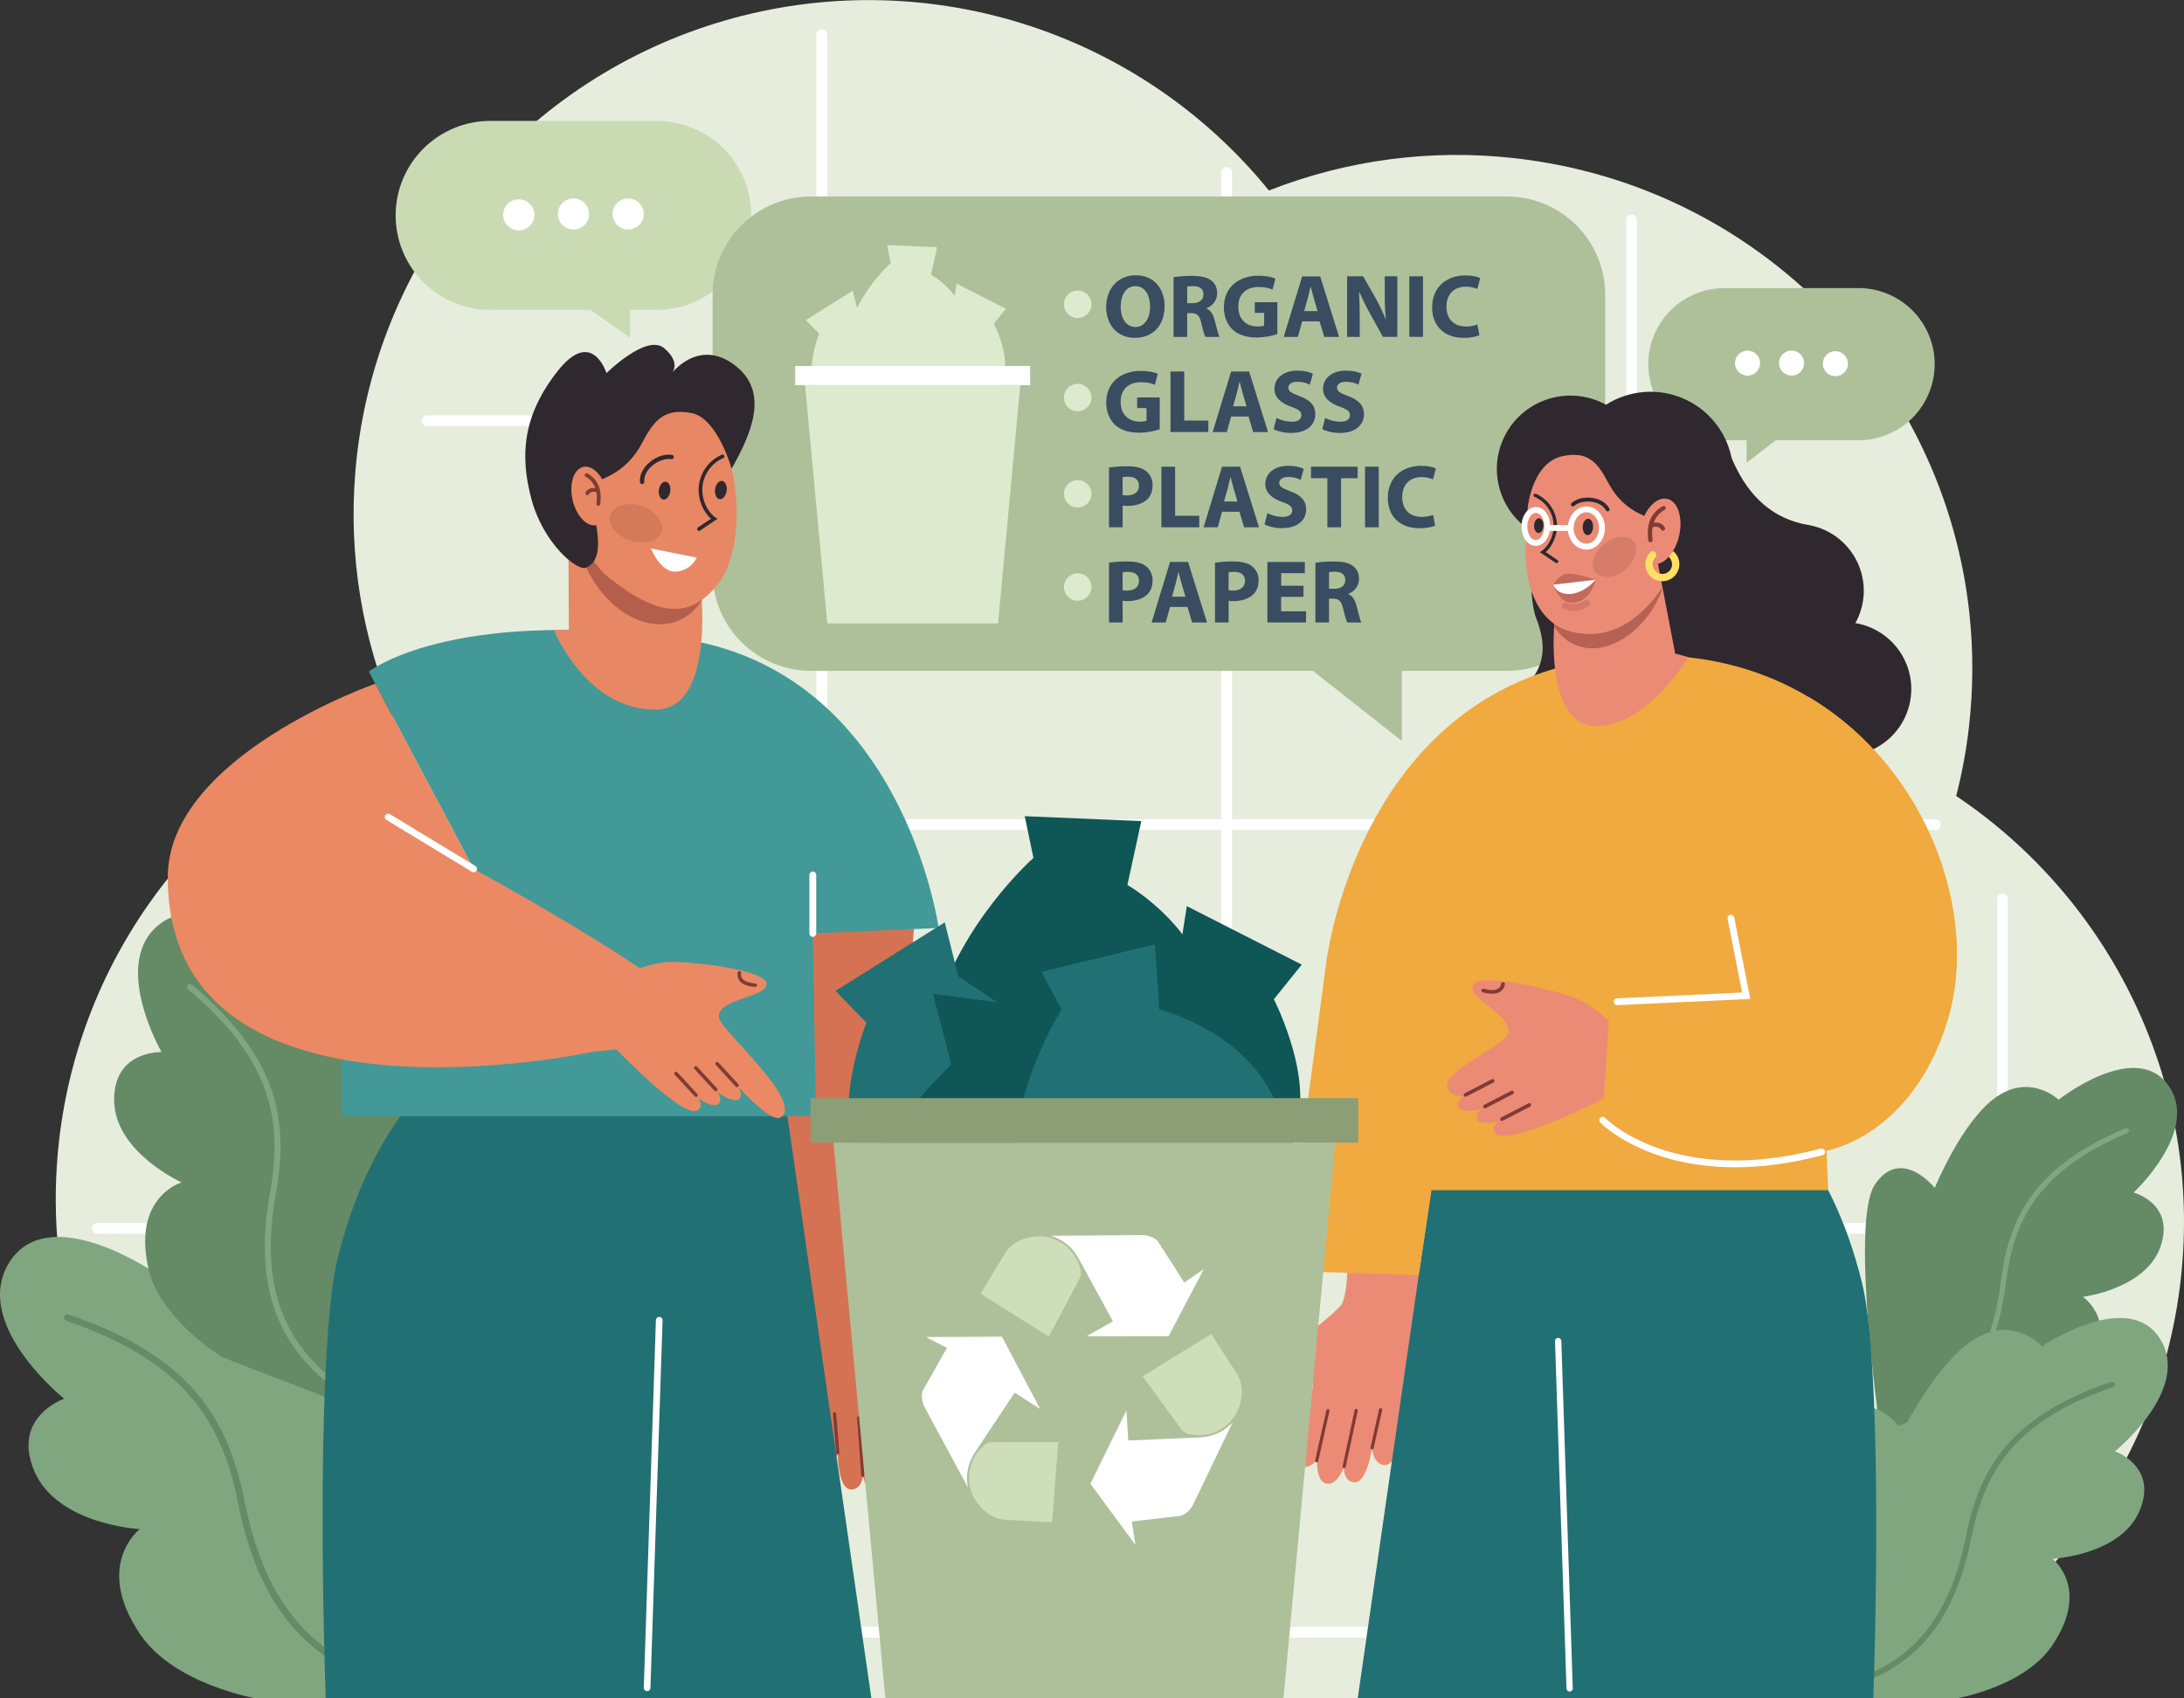 <svg width="90" height="70" viewBox="0 0 90 70" fill="none" xmlns="http://www.w3.org/2000/svg">
<rect x="0" y="0" width="90" height="70" fill="#333333" stroke="none"/>
<g id="&#208;&#145;&#208;&#181;&#208;&#183; &#208;&#189;&#208;&#176;&#208;&#183;&#208;&#178;&#208;&#176;&#208;&#189;&#208;&#184;&#209;&#143; 1" clip-path="url(#clip0_390_619)">
<path id="Vector" d="M89.865 52.746C88.961 60.733 83.714 67.177 76.738 70.002H18.637C8.321 67.582 1.218 57.798 2.432 47.032C2.852 43.287 4.267 39.722 6.532 36.706C8.797 33.69 11.829 31.332 15.314 29.877C15.632 29.742 15.955 29.616 16.283 29.498C14.925 26.346 14.361 22.91 14.64 19.491C14.657 19.261 14.681 19.032 14.706 18.802C15.175 14.655 16.861 10.739 19.555 7.545C22.248 4.352 25.828 2.023 29.845 0.853C33.861 -0.317 38.134 -0.277 42.128 0.968C46.121 2.213 49.657 4.608 52.29 7.851C55.51 6.586 58.993 6.129 62.431 6.522C72.517 7.656 80.15 15.662 81.162 25.334C81.322 26.86 81.315 28.4 81.142 29.926C81.033 30.897 80.856 31.86 80.612 32.807C86.969 37.069 90.781 44.631 89.865 52.746Z" fill="#E6EDDD"/>
<path id="Vector_2" d="M85.367 50.408H82.743V37.045C82.743 36.988 82.721 36.933 82.681 36.892C82.641 36.85 82.587 36.827 82.529 36.825C82.5 36.824 82.47 36.829 82.443 36.84C82.415 36.85 82.39 36.866 82.369 36.887C82.348 36.907 82.331 36.932 82.319 36.959C82.308 36.986 82.302 37.015 82.302 37.045V50.408H67.457V34.206H79.744C79.797 34.207 79.85 34.189 79.892 34.156C79.934 34.123 79.963 34.076 79.974 34.023C79.979 33.992 79.978 33.959 79.969 33.928C79.961 33.897 79.946 33.868 79.925 33.844C79.904 33.819 79.879 33.799 79.849 33.786C79.82 33.772 79.788 33.765 79.756 33.765H67.457V17.562H77.346C77.399 17.564 77.452 17.546 77.494 17.513C77.536 17.48 77.566 17.432 77.577 17.38C77.582 17.348 77.58 17.316 77.572 17.285C77.564 17.254 77.548 17.225 77.528 17.201C77.507 17.176 77.481 17.156 77.452 17.143C77.423 17.129 77.391 17.122 77.359 17.122H67.457V9.074C67.457 9.016 67.434 8.96 67.393 8.919C67.353 8.878 67.297 8.854 67.239 8.853C67.21 8.853 67.181 8.858 67.154 8.869C67.127 8.88 67.102 8.896 67.081 8.917C67.06 8.937 67.044 8.962 67.033 8.989C67.021 9.016 67.016 9.044 67.016 9.074V17.12H50.771V7.1C50.771 7.072 50.765 7.044 50.754 7.018C50.744 6.992 50.728 6.968 50.708 6.948C50.688 6.929 50.664 6.913 50.638 6.902C50.612 6.891 50.584 6.886 50.556 6.886H50.55C50.521 6.886 50.493 6.891 50.466 6.902C50.439 6.913 50.414 6.93 50.394 6.95C50.373 6.97 50.357 6.995 50.346 7.021C50.334 7.048 50.329 7.077 50.329 7.106C50.329 7.897 50.329 17.12 50.329 17.12H34.084V1.424C34.084 1.388 34.075 1.351 34.057 1.319C34.038 1.284 34.01 1.255 33.976 1.235C33.942 1.215 33.903 1.204 33.863 1.204C33.809 1.204 33.757 1.224 33.717 1.259C33.676 1.295 33.651 1.345 33.644 1.398C33.642 1.407 33.642 1.416 33.642 1.424V17.12L17.594 17.117C17.537 17.117 17.482 17.139 17.441 17.179C17.4 17.219 17.377 17.274 17.376 17.331V17.337C17.375 17.366 17.381 17.396 17.392 17.424C17.403 17.451 17.419 17.476 17.44 17.497C17.461 17.518 17.485 17.535 17.513 17.547C17.54 17.558 17.57 17.564 17.599 17.564C19.264 17.561 33.641 17.561 33.641 17.561V33.763H10.648C10.614 33.763 10.58 33.772 10.549 33.787C10.519 33.803 10.492 33.825 10.472 33.852C10.451 33.88 10.438 33.912 10.432 33.946C10.427 33.98 10.429 34.014 10.439 34.047V34.051C10.453 34.096 10.481 34.134 10.519 34.162C10.556 34.189 10.602 34.204 10.648 34.204H33.642V50.406H17.397V36.762C17.397 36.721 17.386 36.68 17.364 36.645C17.342 36.611 17.311 36.583 17.273 36.565C17.236 36.547 17.195 36.54 17.154 36.544C17.113 36.549 17.074 36.565 17.042 36.59L17.038 36.594C17.012 36.615 16.992 36.641 16.978 36.67C16.963 36.7 16.956 36.732 16.956 36.765V50.408H4.011C3.963 50.408 3.915 50.424 3.877 50.454C3.838 50.484 3.811 50.526 3.799 50.573V50.577C3.791 50.609 3.79 50.643 3.797 50.676C3.804 50.708 3.818 50.739 3.839 50.765C3.859 50.791 3.886 50.812 3.915 50.827C3.945 50.841 3.978 50.849 4.012 50.849H16.954V67.051H13.808C13.779 67.051 13.75 67.057 13.723 67.068C13.696 67.08 13.672 67.096 13.651 67.117C13.63 67.138 13.614 67.162 13.603 67.189C13.592 67.216 13.587 67.245 13.587 67.274C13.588 67.332 13.611 67.388 13.653 67.429C13.694 67.469 13.75 67.492 13.808 67.492H73.35C73.404 67.493 73.456 67.476 73.499 67.443C73.541 67.409 73.57 67.362 73.581 67.309C73.586 67.278 73.585 67.245 73.576 67.214C73.568 67.183 73.553 67.155 73.532 67.13C73.511 67.106 73.486 67.086 73.456 67.072C73.427 67.058 73.395 67.052 73.363 67.051H67.457V50.849H82.299V61.689C82.299 61.718 82.305 61.746 82.316 61.772C82.328 61.799 82.344 61.823 82.364 61.843C82.385 61.863 82.409 61.878 82.436 61.889C82.463 61.899 82.491 61.904 82.52 61.904H82.525C82.583 61.903 82.638 61.88 82.679 61.839C82.72 61.797 82.743 61.742 82.743 61.684C82.743 60.145 82.743 50.849 82.743 50.849H85.364C85.394 50.849 85.423 50.843 85.451 50.832C85.478 50.82 85.503 50.803 85.523 50.781C85.544 50.76 85.56 50.734 85.57 50.707C85.581 50.679 85.585 50.649 85.584 50.62V50.615C85.581 50.559 85.557 50.507 85.517 50.468C85.477 50.43 85.423 50.408 85.367 50.408ZM33.642 67.051H17.397V50.849H33.642V67.051ZM50.329 67.051H34.084V50.849H50.329V67.051ZM50.329 50.408H34.084V34.206H50.329V50.408ZM50.329 33.764H34.084V17.562H50.329V33.764ZM67.016 67.051H50.771V50.849H67.016V67.051ZM67.016 50.408H50.771V34.206H67.016V50.408ZM67.016 33.764H50.771V17.562H67.016V33.764Z" fill="white"/>
<path id="Vector_3" d="M27.054 4.982H20.21C19.174 4.982 18.181 5.393 17.448 6.123C16.716 6.854 16.304 7.845 16.304 8.878C16.304 9.911 16.716 10.902 17.448 11.632C18.181 12.363 19.174 12.773 20.21 12.773H24.338L25.967 13.924V12.772H27.054C27.567 12.772 28.075 12.671 28.549 12.476C29.023 12.28 29.453 11.993 29.816 11.631C30.179 11.27 30.466 10.84 30.663 10.367C30.859 9.895 30.96 9.388 30.96 8.877C30.96 7.844 30.548 6.853 29.816 6.123C29.083 5.393 28.09 4.982 27.054 4.982Z" fill="#CADBB4"/>
<path id="Vector_4" d="M25.887 9.46C26.241 9.46 26.529 9.173 26.529 8.82C26.529 8.466 26.241 8.179 25.887 8.179C25.532 8.179 25.244 8.466 25.244 8.82C25.244 9.173 25.532 9.46 25.887 9.46Z" fill="white"/>
<path id="Vector_5" d="M23.632 9.46C23.987 9.46 24.275 9.173 24.275 8.82C24.275 8.466 23.987 8.179 23.632 8.179C23.277 8.179 22.99 8.466 22.99 8.82C22.99 9.173 23.277 9.46 23.632 9.46Z" fill="white"/>
<path id="Vector_6" d="M21.378 9.495C21.733 9.495 22.02 9.209 22.02 8.855C22.02 8.501 21.733 8.214 21.378 8.214C21.023 8.214 20.735 8.501 20.735 8.855C20.735 9.209 21.023 9.495 21.378 9.495Z" fill="white"/>
<path id="Vector_7" d="M76.581 11.872H71.068C70.234 11.872 69.434 12.203 68.844 12.791C68.254 13.379 67.923 14.177 67.923 15.009C67.923 15.841 68.254 16.639 68.844 17.228C69.434 17.816 70.234 18.147 71.068 18.147H71.976V19.073L73.176 18.147H76.581C77.415 18.147 78.215 17.816 78.805 17.228C79.395 16.64 79.726 15.841 79.726 15.009C79.726 14.597 79.645 14.189 79.487 13.809C79.329 13.428 79.097 13.082 78.805 12.791C78.513 12.499 78.166 12.268 77.784 12.111C77.403 11.953 76.994 11.872 76.581 11.872Z" fill="#AEC09A"/>
<path id="Vector_8" d="M72.519 15.078C72.581 14.8 72.405 14.524 72.126 14.463C71.847 14.401 71.571 14.576 71.509 14.855C71.447 15.133 71.623 15.408 71.902 15.47C72.181 15.532 72.457 15.356 72.519 15.078Z" fill="white"/>
<path id="Vector_9" d="M74.332 15.084C74.398 14.807 74.226 14.529 73.948 14.463C73.67 14.397 73.391 14.568 73.325 14.846C73.259 15.123 73.431 15.401 73.709 15.467C73.987 15.533 74.266 15.361 74.332 15.084Z" fill="white"/>
<path id="Vector_10" d="M76.145 15.073C76.191 14.791 75.999 14.526 75.717 14.48C75.435 14.434 75.169 14.625 75.124 14.907C75.078 15.188 75.269 15.453 75.551 15.499C75.833 15.545 76.099 15.354 76.145 15.073Z" fill="white"/>
<path id="Vector_11" d="M82.543 59.075C82.543 59.075 85.107 58.45 86.067 56.776C87.389 54.472 85.833 53.451 85.833 53.451C85.833 53.451 88.442 53.127 89.037 51.366C89.632 49.604 87.924 49.152 87.924 49.152C87.924 49.152 90.71 46.563 89.335 44.706C87.96 42.849 84.832 45.326 84.832 45.326C84.832 45.326 83.702 44.235 82.286 45.198C80.87 46.16 79.728 48.961 79.728 48.961C79.728 48.961 78.362 47.242 77.275 48.799C76.188 50.355 77.543 59.425 77.543 59.425L82.543 59.075Z" fill="#648A66"/>
<path id="Vector_12" d="M78.136 59.013C78.144 59.013 78.153 59.011 78.162 59.009C80.821 58.137 82.25 56.191 82.661 52.882C82.979 50.309 83.954 48.272 87.675 46.694C87.7 46.682 87.719 46.661 87.728 46.635C87.738 46.609 87.737 46.581 87.726 46.556C87.716 46.53 87.696 46.51 87.67 46.499C87.645 46.488 87.617 46.487 87.591 46.497C83.776 48.114 82.775 50.209 82.447 52.856C82.049 56.072 80.665 57.963 78.095 58.805C78.069 58.813 78.048 58.83 78.035 58.852C78.021 58.875 78.016 58.901 78.022 58.927C78.026 58.953 78.041 58.976 78.062 58.992C78.083 59.008 78.109 59.016 78.135 59.013H78.136Z" fill="#80A680"/>
<path id="Vector_13" d="M10.559 70.001C10.559 70.001 7.177 69.433 5.774 67.355C3.842 64.494 5.76 63.023 5.76 63.023C5.76 63.023 2.349 62.847 1.41 60.623C0.472 58.398 2.642 57.649 2.642 57.649C2.642 57.649 -1.214 54.557 0.391 52.019C1.996 49.481 6.286 52.398 6.286 52.398C6.286 52.398 7.646 50.877 9.573 51.991C11.499 53.104 13.248 56.628 13.248 56.628C13.248 56.628 14.854 54.272 16.41 56.185C17.967 58.099 17.155 70.002 17.155 70.002L10.559 70.001Z" fill="#80A680"/>
<path id="Vector_14" d="M16.266 69.503C16.254 69.503 16.242 69.502 16.231 69.499C12.702 68.621 10.664 66.234 9.818 61.985C9.16 58.68 7.703 56.132 2.731 54.439C2.696 54.427 2.667 54.401 2.651 54.368C2.635 54.335 2.632 54.297 2.644 54.262C2.656 54.227 2.682 54.199 2.715 54.182C2.748 54.166 2.786 54.163 2.821 54.175C7.919 55.911 9.415 58.532 10.092 61.931C10.915 66.062 12.887 68.38 16.299 69.229C16.332 69.237 16.36 69.257 16.379 69.285C16.398 69.313 16.407 69.347 16.403 69.38C16.398 69.414 16.382 69.445 16.357 69.467C16.332 69.49 16.299 69.503 16.266 69.503Z" fill="#648A66"/>
<path id="Vector_15" d="M9.17 55.943C9.17 55.943 6.595 54.407 6.114 52.267C5.452 49.322 7.485 48.733 7.485 48.733C7.485 48.733 4.759 47.506 4.705 45.395C4.651 43.285 6.658 43.363 6.658 43.363C6.658 43.363 4.502 39.618 6.62 38.06C8.738 36.501 11.304 40.24 11.304 40.24C11.304 40.24 12.898 39.433 14.113 40.952C15.328 42.471 15.629 45.896 15.629 45.896C15.629 45.896 17.689 44.485 18.35 46.539C19.01 48.592 14.487 57.995 14.487 57.995L9.17 55.943Z" fill="#648A66"/>
<path id="Vector_16" d="M13.979 57.349C13.97 57.346 13.961 57.341 13.953 57.335C11.356 55.499 10.458 52.907 11.124 49.175C11.642 46.272 11.267 43.732 7.755 40.774C7.743 40.764 7.733 40.751 7.726 40.737C7.718 40.723 7.714 40.707 7.712 40.691C7.711 40.675 7.713 40.66 7.718 40.644C7.723 40.629 7.731 40.615 7.741 40.603C7.751 40.59 7.764 40.581 7.778 40.573C7.792 40.566 7.808 40.561 7.824 40.56C7.84 40.559 7.856 40.56 7.871 40.565C7.886 40.57 7.901 40.578 7.913 40.588C11.514 43.622 11.897 46.232 11.365 49.216C10.717 52.844 11.585 55.36 14.095 57.135C14.12 57.152 14.138 57.177 14.145 57.206C14.152 57.235 14.148 57.266 14.134 57.293C14.12 57.319 14.096 57.34 14.068 57.35C14.039 57.36 14.008 57.359 13.98 57.348L13.979 57.349Z" fill="#80A680"/>
<path id="Vector_17" d="M80.626 70C80.626 70 83.413 69.532 84.571 67.818C86.164 65.459 84.582 64.247 84.582 64.247C84.582 64.247 87.396 64.102 88.169 62.268C88.942 60.434 87.153 59.816 87.153 59.816C87.153 59.816 90.333 57.264 89.009 55.174C87.686 53.085 84.149 55.487 84.149 55.487C84.149 55.487 83.027 54.233 81.439 55.151C79.85 56.069 78.409 58.973 78.409 58.973C78.409 58.973 77.085 57.028 75.801 58.608C74.517 60.188 75.187 70 75.187 70L80.626 70Z" fill="#80A680"/>
<path id="Vector_18" d="M75.92 69.59C75.93 69.59 75.939 69.589 75.949 69.587C78.858 68.863 80.538 66.894 81.236 63.389C81.779 60.664 82.98 58.563 87.08 57.167C87.107 57.156 87.129 57.135 87.142 57.109C87.154 57.082 87.156 57.051 87.146 57.023C87.137 56.995 87.117 56.972 87.091 56.958C87.064 56.945 87.034 56.942 87.005 56.95C82.802 58.381 81.569 60.541 81.01 63.344C80.332 66.75 78.706 68.662 75.893 69.362C75.866 69.368 75.842 69.385 75.826 69.408C75.81 69.431 75.803 69.459 75.806 69.487C75.81 69.515 75.823 69.54 75.844 69.559C75.865 69.578 75.892 69.588 75.921 69.588L75.92 69.59Z" fill="#648A66"/>
<path id="Vector_19" d="M62.088 8.098H33.424C32.891 8.098 32.363 8.202 31.87 8.406C31.377 8.609 30.93 8.908 30.553 9.284C30.176 9.66 29.877 10.107 29.673 10.598C29.469 11.09 29.364 11.616 29.365 12.148V23.603C29.365 24.676 29.793 25.706 30.554 26.465C31.315 27.224 32.347 27.651 33.424 27.651H54.105L57.769 30.539V27.651H62.088C63.164 27.651 64.197 27.225 64.959 26.465C65.72 25.706 66.148 24.677 66.149 23.603V12.146C66.149 11.614 66.044 11.088 65.84 10.597C65.636 10.105 65.337 9.659 64.96 9.283C64.582 8.907 64.135 8.609 63.642 8.405C63.15 8.202 62.622 8.097 62.088 8.098Z" fill="#AEC09A"/>
<path id="Vector_20" d="M63.274 27.776C63.65 27.142 63.68 26.439 63.305 25.481C62.929 24.523 63.151 21.919 63.151 21.919C62.471 21.51 61.978 20.851 61.78 20.084C61.581 19.317 61.693 18.503 62.09 17.817C62.486 17.131 63.138 16.628 63.903 16.415C64.668 16.203 65.486 16.299 66.181 16.681C66.647 16.384 67.179 16.205 67.731 16.158C68.283 16.112 68.837 16.201 69.347 16.416C69.856 16.632 70.306 16.968 70.656 17.396C71.006 17.824 71.246 18.33 71.356 18.871C71.872 20.103 72.772 21.353 74.554 21.643C74.983 21.723 75.387 21.904 75.733 22.17C76.079 22.437 76.356 22.782 76.542 23.176C76.728 23.57 76.817 24.003 76.802 24.439C76.788 24.874 76.669 25.3 76.457 25.681C77.118 25.792 77.717 26.139 78.14 26.657C78.564 27.175 78.784 27.829 78.76 28.497C78.735 29.166 78.468 29.802 78.008 30.288C77.548 30.774 76.926 31.077 76.258 31.14L66.56 31.997C66.499 32.025 66.436 32.051 66.371 32.074C65.807 32.276 65.192 32.29 64.619 32.113C64.046 31.935 63.547 31.576 63.197 31.091C62.847 30.605 62.665 30.019 62.679 29.421C62.693 28.822 62.902 28.245 63.274 27.776Z" fill="#2F282E"/>
<path id="Vector_21" d="M55.522 52.31C55.522 52.31 55.517 53.276 55.303 53.727C55.088 54.179 51.814 56.441 51.978 56.989C52.243 57.87 53.852 56.763 54.076 56.934C54.301 57.105 53.28 59.536 53.486 60.158C53.708 60.828 54.276 60.172 54.276 60.172C54.276 60.172 54.221 61.016 54.63 61.138C55.107 61.282 55.389 60.447 55.389 60.447C55.389 60.447 55.325 60.973 55.729 61.086C56.328 61.255 56.541 59.674 56.541 59.674C56.541 59.674 56.569 60.329 57.033 60.384C58.246 60.528 59.111 52.445 59.111 52.445L55.522 52.31Z" fill="#EB8B76"/>
<path id="Vector_22" d="M56.602 59.699L56.605 59.69L56.958 58.117C56.96 58.108 56.96 58.1 56.959 58.091C56.957 58.083 56.954 58.075 56.949 58.067C56.945 58.06 56.939 58.054 56.932 58.049C56.925 58.044 56.917 58.04 56.908 58.038C56.891 58.035 56.874 58.038 56.859 58.047C56.844 58.057 56.834 58.071 56.83 58.088L56.476 59.662C56.473 59.678 56.475 59.695 56.484 59.709C56.492 59.723 56.506 59.734 56.522 59.738C56.538 59.743 56.555 59.741 56.57 59.734C56.585 59.727 56.596 59.714 56.602 59.699Z" fill="#803B34"/>
<path id="Vector_23" d="M55.45 60.471C55.452 60.468 55.452 60.465 55.453 60.462L55.953 58.144C55.956 58.127 55.953 58.109 55.944 58.095C55.934 58.08 55.919 58.07 55.902 58.066C55.894 58.064 55.885 58.064 55.877 58.065C55.868 58.067 55.86 58.07 55.853 58.075C55.845 58.079 55.839 58.086 55.834 58.093C55.829 58.1 55.826 58.108 55.824 58.116L55.325 60.434C55.322 60.451 55.325 60.467 55.333 60.481C55.342 60.495 55.355 60.505 55.371 60.51C55.387 60.514 55.404 60.513 55.418 60.505C55.433 60.498 55.444 60.486 55.45 60.471Z" fill="#803B34"/>
<path id="Vector_24" d="M54.321 60.227L54.323 60.219L54.786 58.158C54.788 58.149 54.788 58.141 54.786 58.132C54.785 58.124 54.782 58.116 54.777 58.108C54.773 58.101 54.767 58.095 54.76 58.09C54.752 58.085 54.745 58.081 54.736 58.08C54.728 58.078 54.719 58.078 54.711 58.079C54.702 58.081 54.694 58.084 54.687 58.088C54.679 58.093 54.673 58.099 54.668 58.106C54.663 58.113 54.66 58.121 54.658 58.129L54.195 60.19C54.193 60.198 54.193 60.207 54.194 60.215C54.196 60.224 54.199 60.232 54.203 60.239C54.208 60.246 54.214 60.253 54.221 60.258C54.228 60.263 54.236 60.266 54.245 60.268C54.26 60.272 54.276 60.269 54.291 60.262C54.304 60.254 54.315 60.242 54.321 60.227Z" fill="#803B34"/>
<path id="Vector_25" d="M55.95 70H77.198C77.409 63.545 77.393 55.537 76.728 52.858C76.079 50.23 75.09 48.389 74.142 47.127C72.741 45.263 71.43 44.662 71.43 44.662H59.602L55.95 70Z" fill="#217074"/>
<path id="Vector_26" d="M64.08 55.274L64.553 69.594C64.554 69.627 64.568 69.659 64.592 69.682C64.616 69.706 64.649 69.719 64.682 69.719C64.7 69.719 64.717 69.715 64.733 69.709C64.749 69.702 64.763 69.692 64.775 69.679C64.788 69.667 64.797 69.652 64.803 69.636C64.809 69.62 64.812 69.603 64.812 69.585L64.34 55.266C64.338 55.232 64.323 55.2 64.298 55.176C64.273 55.153 64.24 55.14 64.206 55.141C64.172 55.142 64.139 55.157 64.116 55.182C64.092 55.206 64.079 55.24 64.08 55.274Z" fill="white"/>
<path id="Vector_27" d="M80.261 42.032C78.802 46.866 75.27 47.424 75.27 47.424L75.339 49.057H58.992L58.465 52.559L52.958 52.376L54.654 39.671C54.654 39.671 55.624 31.316 62.404 28.181C63.968 27.459 65.843 27.012 68.087 27.012C70.587 27.012 72.749 27.663 74.539 28.73C79.448 31.656 81.569 37.704 80.261 42.032Z" fill="#F0AA3F"/>
<path id="Vector_28" d="M80.261 42.032C78.623 47.429 74.265 47.616 74.265 47.616C70.863 48.279 67.87 47.154 66.052 46.175L66.466 41.293L72.016 40.908C72.016 40.908 70.432 38.913 70.054 35.934C69.676 32.956 71.081 29.332 74.539 28.73C79.448 31.656 81.576 37.706 80.261 42.032Z" fill="#F0AA3F"/>
<path id="Vector_29" d="M66.634 41.425C66.598 41.425 66.563 41.41 66.538 41.384C66.513 41.359 66.498 41.324 66.497 41.288C66.496 41.252 66.509 41.218 66.534 41.191C66.558 41.164 66.592 41.148 66.628 41.146L71.788 40.907L71.192 37.869C71.189 37.851 71.189 37.832 71.192 37.814C71.196 37.796 71.203 37.779 71.213 37.764C71.224 37.749 71.237 37.736 71.252 37.725C71.267 37.715 71.285 37.708 71.303 37.705C71.321 37.701 71.339 37.701 71.358 37.705C71.376 37.709 71.393 37.716 71.408 37.726C71.423 37.736 71.436 37.749 71.447 37.765C71.457 37.78 71.464 37.797 71.467 37.815L72.126 41.173L66.641 41.427L66.634 41.425Z" fill="white"/>
<path id="Vector_30" d="M71.502 48.11C67.741 48.11 65.972 46.295 65.95 46.272C65.936 46.258 65.925 46.243 65.918 46.225C65.91 46.208 65.906 46.189 65.906 46.17C65.906 46.151 65.91 46.132 65.917 46.115C65.925 46.097 65.936 46.082 65.95 46.069C65.963 46.056 65.98 46.045 65.998 46.039C66.016 46.032 66.035 46.029 66.054 46.031C66.073 46.032 66.091 46.036 66.108 46.045C66.125 46.053 66.141 46.065 66.153 46.08C66.18 46.108 68.96 48.942 75.035 47.34C75.053 47.336 75.071 47.335 75.09 47.337C75.108 47.34 75.126 47.346 75.141 47.355C75.157 47.364 75.171 47.376 75.183 47.391C75.194 47.406 75.202 47.422 75.207 47.44C75.211 47.458 75.213 47.477 75.21 47.495C75.208 47.513 75.201 47.531 75.192 47.547C75.183 47.562 75.171 47.576 75.156 47.587C75.141 47.599 75.124 47.607 75.107 47.611C73.748 47.97 72.548 48.11 71.502 48.11Z" fill="white"/>
<path id="Vector_31" d="M64.867 24.918L64.064 25.573C64.064 25.573 63.606 29.858 65.733 29.92C67.861 29.982 69.578 27.084 69.578 27.084L69.032 26.937L69.058 22.153L64.867 24.918Z" fill="#EB8B76"/>
<path id="Vector_32" opacity="0.52" d="M64.022 25.79C65.087 27.48 67.362 26.738 68.377 24.593C69.391 22.447 64.022 25.79 64.022 25.79Z" fill="#853A34"/>
<path id="Vector_33" d="M63.149 18.39C63.149 18.39 62.814 21.951 62.873 23.065C62.932 24.179 63.358 25.717 64.809 26.051C68.18 26.827 69.679 21.787 69.679 21.787L65.252 18.279L63.149 18.39Z" fill="#EB8B76"/>
<path id="Vector_34" d="M62.935 21.084C62.001 21.005 61.473 18.543 62.829 17.536C64.185 16.529 64.912 17.58 65.573 17.016C66.234 16.452 68.274 16.221 69.577 17.88C70.88 19.538 70.879 20.381 70.433 22.034C69.987 23.686 69.032 26.935 69.032 26.935L67.961 21.352C67.271 21.071 66.713 20.73 66.258 19.868C65.804 19.006 65.406 18.603 64.426 18.791C63.071 19.052 62.935 21.084 62.935 21.084Z" fill="#2F282E"/>
<path id="Vector_35" d="M64.15 23.21C64.135 23.211 64.121 23.207 64.109 23.198L63.453 22.758L63.54 22.701C63.544 22.699 63.909 22.459 64.008 21.882C64.053 21.595 64.002 21.3 63.861 21.045C63.72 20.79 63.498 20.59 63.23 20.475C63.214 20.467 63.202 20.453 63.196 20.437C63.19 20.421 63.191 20.403 63.197 20.387C63.204 20.371 63.217 20.358 63.233 20.351C63.249 20.344 63.267 20.343 63.284 20.349C63.58 20.476 63.826 20.698 63.981 20.98C64.137 21.262 64.194 21.587 64.143 21.905C64.062 22.377 63.822 22.644 63.695 22.756L64.186 23.085C64.198 23.094 64.207 23.105 64.212 23.119C64.217 23.133 64.217 23.148 64.213 23.162C64.209 23.175 64.201 23.188 64.189 23.197C64.178 23.206 64.164 23.21 64.15 23.211V23.21Z" fill="#2F282E"/>
<path id="Vector_36" d="M64.803 20.87C64.788 20.868 64.774 20.861 64.762 20.851C64.751 20.841 64.743 20.828 64.739 20.813C64.734 20.799 64.734 20.783 64.738 20.769C64.743 20.754 64.751 20.741 64.762 20.731C64.975 20.544 65.328 20.465 65.679 20.533C65.979 20.591 66.215 20.749 66.325 20.968C66.332 20.986 66.331 21.006 66.324 21.025C66.317 21.043 66.303 21.058 66.285 21.067C66.268 21.076 66.247 21.078 66.228 21.073C66.209 21.068 66.192 21.056 66.181 21.04C66.093 20.866 65.899 20.739 65.648 20.691L65.625 20.686C65.34 20.638 65.038 20.703 64.868 20.851C64.859 20.859 64.849 20.865 64.838 20.868C64.826 20.872 64.814 20.872 64.803 20.87Z" fill="#2F282E"/>
<path id="Vector_37" d="M69.195 22.082C69.364 21.342 69.145 20.661 68.705 20.561C68.266 20.461 67.772 20.98 67.603 21.719C67.434 22.459 67.653 23.14 68.093 23.24C68.532 23.34 69.025 22.821 69.195 22.082Z" fill="#EB8B76"/>
<path id="Vector_38" d="M68.609 21.754C68.544 21.594 68.355 21.513 68.149 21.54C68.23 21.316 68.39 21.129 68.599 21.014C68.609 21.008 68.618 21 68.624 20.991C68.631 20.982 68.636 20.972 68.639 20.961C68.642 20.95 68.643 20.938 68.641 20.927C68.64 20.915 68.636 20.904 68.63 20.895C68.624 20.885 68.617 20.876 68.607 20.869C68.598 20.862 68.588 20.857 68.577 20.854C68.566 20.852 68.554 20.851 68.543 20.852C68.531 20.854 68.52 20.858 68.51 20.864C68.025 21.147 67.835 21.611 67.927 22.278C67.929 22.294 67.936 22.309 67.946 22.321C67.956 22.334 67.97 22.343 67.985 22.348C67.998 22.353 68.012 22.354 68.025 22.352C68.037 22.351 68.048 22.347 68.058 22.341C68.068 22.335 68.076 22.328 68.083 22.319C68.09 22.31 68.095 22.299 68.098 22.288C68.101 22.277 68.102 22.265 68.1 22.254C68.073 22.08 68.073 21.902 68.1 21.728C68.265 21.677 68.411 21.731 68.447 21.819C68.455 21.84 68.472 21.857 68.494 21.866C68.515 21.875 68.539 21.876 68.561 21.867C68.582 21.858 68.6 21.841 68.609 21.82C68.618 21.799 68.618 21.775 68.609 21.753L68.609 21.754Z" fill="#803B34"/>
<path id="Vector_39" opacity="0.4" d="M64.002 24.117C64.002 24.117 64.18 23.741 64.514 23.658C64.848 23.576 65.752 23.896 65.752 23.896L64.002 24.117Z" fill="#843B34"/>
<path id="Vector_40" opacity="0.4" d="M64.002 24.117C64.002 24.117 64.254 24.796 64.671 24.836C65.556 24.922 65.752 23.895 65.752 23.895L64.002 24.117Z" fill="#843B34"/>
<path id="Vector_41" d="M65.751 23.895L64.005 24.098C64.005 24.098 64.127 24.463 64.602 24.481C65.266 24.506 65.751 23.895 65.751 23.895Z" fill="white"/>
<g id="Group" opacity="0.33">
<path id="Vector_42" opacity="0.6" d="M66.965 23.476C67.394 23.121 67.547 22.6 67.308 22.312C67.068 22.023 66.526 22.077 66.097 22.431C65.668 22.786 65.514 23.307 65.754 23.595C65.994 23.884 66.536 23.83 66.965 23.476Z" fill="#803B34"/>
</g>
<path id="Vector_43" opacity="0.2" d="M64.858 25.182C64.715 25.182 64.574 25.153 64.444 25.097C64.409 25.082 64.383 25.054 64.369 25.02C64.356 24.985 64.356 24.947 64.371 24.913C64.386 24.879 64.413 24.852 64.448 24.838C64.483 24.825 64.521 24.825 64.555 24.84C64.674 24.892 64.804 24.913 64.933 24.899C65.061 24.885 65.184 24.838 65.289 24.761C65.303 24.749 65.32 24.74 65.338 24.735C65.356 24.729 65.375 24.727 65.394 24.729C65.413 24.731 65.431 24.737 65.448 24.746C65.464 24.756 65.478 24.768 65.49 24.783C65.502 24.798 65.51 24.815 65.515 24.833C65.52 24.852 65.521 24.87 65.518 24.889C65.515 24.908 65.509 24.926 65.499 24.942C65.489 24.958 65.476 24.972 65.46 24.983C65.287 25.114 65.075 25.184 64.858 25.182Z" fill="#803B34"/>
<path id="Vector_44" d="M65.65 21.728C65.641 21.915 65.538 22.061 65.42 22.055C65.302 22.05 65.214 21.893 65.222 21.707C65.231 21.521 65.335 21.374 65.453 21.38C65.571 21.386 65.659 21.542 65.65 21.728Z" fill="#2F282E"/>
<path id="Vector_45" d="M63.604 21.674C63.596 21.842 63.503 21.974 63.397 21.968C63.29 21.963 63.211 21.823 63.219 21.655C63.227 21.488 63.32 21.355 63.426 21.36C63.533 21.366 63.612 21.506 63.604 21.674Z" fill="#2F282E"/>
<path id="Vector_46" d="M68.506 23.954C68.629 23.953 68.75 23.92 68.857 23.858C68.963 23.797 69.052 23.708 69.113 23.601C69.174 23.494 69.206 23.373 69.206 23.25C69.205 23.128 69.172 23.007 69.11 22.901C69.067 22.829 69.012 22.764 68.948 22.709L68.764 22.952C68.798 22.981 68.827 23.015 68.849 23.054C68.902 23.143 68.918 23.25 68.894 23.351C68.869 23.452 68.806 23.539 68.718 23.595C68.673 23.623 68.623 23.642 68.57 23.65C68.517 23.659 68.463 23.657 68.411 23.645C68.359 23.632 68.311 23.61 68.267 23.579C68.224 23.548 68.187 23.509 68.159 23.463C68.113 23.387 68.094 23.299 68.104 23.211C68.114 23.123 68.153 23.041 68.215 22.977C68.237 22.955 68.251 22.927 68.256 22.896C68.26 22.865 68.254 22.834 68.238 22.807L68.227 22.788C68.217 22.77 68.202 22.754 68.184 22.742C68.167 22.73 68.147 22.723 68.126 22.72C68.105 22.717 68.083 22.719 68.063 22.725C68.043 22.732 68.025 22.743 68.009 22.758C67.91 22.855 67.843 22.98 67.815 23.117C67.788 23.253 67.802 23.394 67.855 23.523C67.907 23.651 67.998 23.761 68.113 23.838C68.229 23.916 68.365 23.957 68.504 23.957L68.506 23.954Z" fill="#FFE064"/>
<path id="Vector_47" d="M62.7 21.694C62.7 21.95 62.785 22.192 62.934 22.343C62.979 22.391 63.033 22.43 63.094 22.457C63.154 22.483 63.219 22.498 63.285 22.499C63.57 22.499 63.803 22.239 63.864 21.88H64.614C64.635 22.089 64.724 22.284 64.869 22.436C64.933 22.503 65.011 22.557 65.096 22.594C65.181 22.631 65.273 22.651 65.366 22.653H65.37C65.789 22.653 66.133 22.257 66.137 21.768C66.142 21.517 66.048 21.274 65.874 21.092C65.81 21.024 65.733 20.971 65.648 20.934C65.562 20.896 65.471 20.876 65.378 20.875H65.374C64.989 20.875 64.669 21.208 64.616 21.641H63.88C63.869 21.409 63.785 21.193 63.648 21.054C63.603 21.006 63.549 20.967 63.488 20.94C63.428 20.913 63.363 20.899 63.297 20.898C62.964 20.896 62.703 21.246 62.7 21.694ZM64.847 21.76C64.85 21.403 65.086 21.112 65.375 21.112H65.378C65.439 21.113 65.499 21.127 65.555 21.152C65.611 21.177 65.661 21.213 65.703 21.257C65.831 21.394 65.9 21.576 65.895 21.764C65.893 22.121 65.655 22.414 65.367 22.41C65.306 22.408 65.246 22.395 65.19 22.37C65.134 22.345 65.084 22.309 65.042 22.265C64.913 22.128 64.844 21.947 64.847 21.76ZM62.938 21.696C62.938 21.392 63.101 21.136 63.293 21.136C63.362 21.14 63.427 21.171 63.474 21.222C63.579 21.328 63.641 21.505 63.639 21.698C63.639 22.002 63.477 22.258 63.285 22.258C63.215 22.255 63.15 22.224 63.103 22.173C63 22.067 62.938 21.889 62.94 21.696H62.938Z" fill="white"/>
<path id="Vector_48" d="M61.597 46.68C61.456 46.417 61.651 46.328 61.75 46.212C61.312 46.345 60.925 46.31 60.849 46.116C60.801 45.994 60.889 45.836 61.062 45.685C60.593 45.847 60.168 45.818 60.087 45.613C60.038 45.488 60.132 45.324 60.313 45.171C60.313 45.171 59.931 45.304 59.663 44.885C59.26 44.251 61.887 43.129 62.114 42.657C62.48 41.898 60.428 41.158 60.697 40.593C60.966 40.029 64.284 40.851 65.026 41.184C65.768 41.518 66.297 42.078 66.297 42.078L66.091 45.285C66.091 45.285 61.962 47.364 61.597 46.68Z" fill="#EB8B76"/>
<path id="Vector_49" d="M62.015 40.579C62.015 40.567 62.015 40.56 62.015 40.559C62.015 40.549 62.014 40.539 62.011 40.529C62.007 40.52 62.002 40.511 61.995 40.504C61.989 40.497 61.98 40.491 61.971 40.487C61.962 40.482 61.953 40.48 61.943 40.48C61.922 40.478 61.902 40.485 61.887 40.499C61.872 40.512 61.863 40.531 61.861 40.551C61.857 40.589 61.845 40.625 61.826 40.657C61.806 40.689 61.78 40.717 61.749 40.738C61.627 40.824 61.416 40.829 61.14 40.751C61.121 40.746 61.1 40.749 61.083 40.758C61.065 40.768 61.052 40.785 61.047 40.804C61.044 40.814 61.043 40.824 61.044 40.833C61.045 40.843 61.048 40.853 61.053 40.861C61.058 40.87 61.065 40.878 61.073 40.884C61.081 40.89 61.09 40.894 61.099 40.897C61.428 40.989 61.677 40.978 61.84 40.859C61.887 40.827 61.926 40.785 61.956 40.737C61.986 40.688 62.006 40.635 62.015 40.579Z" fill="#803B34"/>
<path id="Vector_50" d="M63.095 45.552C63.097 45.538 63.095 45.524 63.09 45.511C63.084 45.499 63.075 45.488 63.064 45.48C63.052 45.472 63.039 45.467 63.025 45.466C63.011 45.465 62.998 45.468 62.985 45.474L61.863 46.056C61.854 46.06 61.845 46.066 61.838 46.074C61.831 46.082 61.826 46.09 61.823 46.1C61.819 46.11 61.818 46.12 61.819 46.13C61.82 46.141 61.822 46.151 61.827 46.16C61.832 46.169 61.839 46.177 61.847 46.184C61.855 46.19 61.864 46.195 61.874 46.198C61.884 46.2 61.894 46.201 61.904 46.2C61.915 46.199 61.924 46.195 61.933 46.19L63.055 45.608C63.066 45.603 63.075 45.595 63.082 45.585C63.089 45.575 63.093 45.564 63.095 45.552Z" fill="#803B34"/>
<path id="Vector_51" d="M62.383 45.036C62.385 45.021 62.383 45.005 62.375 44.991C62.371 44.982 62.364 44.974 62.357 44.968C62.349 44.962 62.34 44.957 62.331 44.954C62.321 44.951 62.312 44.95 62.302 44.95C62.292 44.951 62.282 44.954 62.273 44.959L61.151 45.54C61.135 45.55 61.123 45.566 61.118 45.585C61.113 45.603 61.115 45.623 61.123 45.64C61.132 45.657 61.147 45.67 61.165 45.676C61.184 45.683 61.203 45.682 61.221 45.674L62.343 45.093C62.354 45.087 62.363 45.079 62.37 45.069C62.377 45.06 62.381 45.048 62.383 45.036Z" fill="#803B34"/>
<path id="Vector_52" d="M61.585 44.559C61.587 44.543 61.585 44.527 61.578 44.513C61.568 44.495 61.552 44.482 61.533 44.476C61.514 44.47 61.493 44.472 61.475 44.481L60.353 45.063C60.337 45.073 60.325 45.089 60.32 45.107C60.315 45.126 60.317 45.145 60.326 45.162C60.335 45.179 60.35 45.192 60.368 45.199C60.386 45.205 60.406 45.205 60.423 45.197L61.545 44.615C61.556 44.61 61.565 44.602 61.572 44.592C61.579 44.582 61.584 44.571 61.585 44.559Z" fill="#803B34"/>
<path id="Vector_53" d="M36.549 52.723C36.549 52.723 36.42 53.681 36.57 54.159C36.72 54.638 39.65 57.328 39.413 57.846C39.029 58.681 37.588 57.364 37.342 57.503C37.095 57.642 37.769 60.192 37.481 60.779C37.169 61.412 36.697 60.683 36.697 60.683C36.697 60.683 36.634 61.527 36.213 61.592C35.72 61.669 35.557 60.803 35.557 60.803C35.557 60.803 35.547 61.329 35.131 61.389C34.514 61.474 34.522 59.879 34.522 59.879C34.522 59.879 34.404 60.524 33.936 60.515C32.716 60.491 32.977 52.366 32.977 52.366L36.549 52.723Z" fill="#D67254"/>
<path id="Vector_54" d="M34.459 59.893C34.458 59.89 34.458 59.887 34.459 59.884L34.326 58.277C34.325 58.268 34.325 58.259 34.327 58.25C34.33 58.242 34.334 58.233 34.339 58.226C34.345 58.219 34.352 58.213 34.36 58.209C34.368 58.205 34.377 58.202 34.386 58.201C34.395 58.201 34.404 58.202 34.412 58.205C34.421 58.208 34.429 58.212 34.435 58.218C34.442 58.225 34.447 58.232 34.451 58.24C34.455 58.249 34.457 58.258 34.457 58.267L34.59 59.874C34.59 59.89 34.585 59.906 34.575 59.919C34.564 59.931 34.55 59.94 34.533 59.942C34.517 59.944 34.501 59.941 34.487 59.931C34.474 59.922 34.464 59.909 34.46 59.893H34.459Z" fill="#803B34"/>
<path id="Vector_55" d="M35.493 60.816C35.492 60.813 35.492 60.81 35.493 60.807L35.318 58.443C35.316 58.425 35.322 58.408 35.334 58.395C35.345 58.382 35.361 58.374 35.379 58.372C35.387 58.372 35.396 58.373 35.404 58.375C35.412 58.378 35.42 58.382 35.426 58.388C35.433 58.394 35.438 58.401 35.442 58.408C35.446 58.416 35.448 58.424 35.449 58.433L35.623 60.798C35.626 60.815 35.621 60.832 35.611 60.846C35.6 60.86 35.585 60.869 35.568 60.871C35.551 60.874 35.533 60.87 35.519 60.859C35.505 60.849 35.496 60.833 35.494 60.816H35.493Z" fill="#803B34"/>
<path id="Vector_56" d="M36.645 60.73C36.645 60.727 36.645 60.724 36.645 60.721L36.471 58.615C36.47 58.597 36.476 58.58 36.487 58.567C36.498 58.554 36.514 58.546 36.532 58.544C36.549 58.543 36.566 58.548 36.58 58.56C36.593 58.571 36.601 58.587 36.603 58.604L36.776 60.711C36.777 60.727 36.772 60.743 36.761 60.755C36.751 60.768 36.736 60.776 36.72 60.779C36.704 60.781 36.688 60.777 36.674 60.768C36.66 60.759 36.651 60.745 36.647 60.73H36.645Z" fill="#803B34"/>
<path id="Vector_57" d="M37.66 38.292L36.462 55.41H32.93L30.752 38.292H37.66Z" fill="#D67254"/>
<path id="Vector_58" d="M35.909 70H13.421C13.198 63.169 13.216 54.694 13.919 51.859C14.607 49.077 15.653 47.129 16.657 45.793C18.139 43.819 19.527 43.185 19.527 43.185H32.043L35.909 70Z" fill="#217074"/>
<path id="Vector_59" d="M27.304 54.415L26.804 69.57C26.803 69.606 26.788 69.639 26.762 69.664C26.737 69.689 26.702 69.703 26.667 69.702C26.648 69.702 26.63 69.699 26.613 69.692C26.597 69.684 26.581 69.674 26.569 69.661C26.556 69.648 26.546 69.632 26.539 69.615C26.533 69.598 26.529 69.58 26.53 69.561L27.029 54.407C27.031 54.371 27.047 54.337 27.073 54.312C27.1 54.287 27.135 54.274 27.171 54.274C27.208 54.276 27.242 54.291 27.267 54.318C27.292 54.344 27.305 54.379 27.304 54.415Z" fill="white"/>
<path id="Vector_60" d="M33.627 46.004H14.071V42.294L19.518 35.813L15.198 27.68C15.198 27.68 18.503 25.061 27.86 26.297C37.217 27.534 38.68 38.247 38.68 38.247L33.496 38.472L33.627 46.004Z" fill="#429997"/>
<path id="Vector_61" d="M15.463 28.181C15.463 28.181 6.915 31.163 6.914 36.151C6.911 47.177 24.458 43.346 24.458 43.346C24.458 43.346 29.738 42.988 28.215 41.358C26.692 39.728 19.518 35.812 19.518 35.812L15.463 28.181Z" fill="#EA8964"/>
<path id="Vector_62" d="M19.518 35.952C19.493 35.952 19.468 35.945 19.446 35.932L15.926 33.796C15.91 33.786 15.896 33.774 15.885 33.759C15.874 33.744 15.867 33.727 15.862 33.709C15.858 33.691 15.857 33.673 15.86 33.655C15.863 33.636 15.869 33.619 15.879 33.603C15.888 33.588 15.901 33.574 15.916 33.563C15.931 33.552 15.948 33.544 15.966 33.54C15.984 33.536 16.002 33.535 16.02 33.538C16.039 33.541 16.056 33.547 16.072 33.557L19.591 35.693C19.617 35.708 19.638 35.732 19.649 35.761C19.66 35.789 19.662 35.821 19.653 35.85C19.645 35.879 19.627 35.905 19.603 35.924C19.579 35.942 19.549 35.952 19.518 35.952Z" fill="white"/>
<path id="Vector_63" d="M33.494 38.613C33.457 38.613 33.421 38.598 33.395 38.572C33.368 38.545 33.354 38.51 33.354 38.473V36.062C33.354 36.025 33.368 35.989 33.395 35.963C33.421 35.937 33.457 35.922 33.494 35.922C33.531 35.922 33.567 35.937 33.593 35.963C33.62 35.989 33.635 36.025 33.635 36.062V38.473C33.635 38.51 33.62 38.545 33.593 38.572C33.567 38.598 33.531 38.613 33.494 38.613Z" fill="white"/>
<path id="Vector_64" d="M28.016 23.753L28.897 24.472C28.897 24.472 29.4 29.191 27.064 29.245C24.177 29.311 22.82 25.964 22.82 25.964L23.442 25.968L23.422 22.183L28.016 23.753Z" fill="#E88764"/>
<path id="Vector_65" opacity="0.52" d="M28.943 24.711C27.773 26.566 25.275 25.752 24.162 23.396C23.047 21.041 28.943 24.711 28.943 24.711Z" fill="#853A34"/>
<path id="Vector_66" d="M24.401 17.686C23.114 19.361 23.487 22.589 25.182 23.883C26.878 25.177 28.31 25.727 29.599 24.051C30.888 22.375 30.475 18.083 28.78 16.788C27.085 15.493 25.689 16.01 24.401 17.686Z" fill="#E88764"/>
<path id="Vector_67" d="M30.148 19.318C30.95 17.896 31.746 16.14 30.257 15.035C28.768 13.93 27.676 15.394 27.676 15.394C27.676 15.394 28.098 14.972 27.372 14.353C26.646 13.734 24.992 15.38 24.992 15.38C24.992 15.38 24.406 13.48 22.976 15.299C21.545 17.119 21.414 18.77 21.903 20.584C22.393 22.399 23.787 23.564 24.162 23.394C25.358 22.851 23.859 20.148 24.617 19.839C25.376 19.53 25.988 19.155 26.486 18.209C26.983 17.263 27.423 16.82 28.498 17.026C29.573 17.232 30.148 19.318 30.148 19.318Z" fill="#2F282E"/>
<path id="Vector_68" d="M24.582 21.642C24.976 21.553 25.172 20.943 25.02 20.281C24.869 19.619 24.427 19.155 24.034 19.244C23.64 19.334 23.444 19.943 23.596 20.605C23.747 21.267 24.189 21.732 24.582 21.642Z" fill="#E88764"/>
<path id="Vector_69" d="M24.124 20.31C24.182 20.167 24.352 20.094 24.535 20.119C24.463 19.918 24.32 19.751 24.133 19.649C24.124 19.643 24.116 19.636 24.11 19.628C24.104 19.62 24.1 19.61 24.097 19.6C24.095 19.59 24.094 19.58 24.096 19.57C24.097 19.559 24.101 19.55 24.106 19.541C24.111 19.532 24.119 19.524 24.127 19.518C24.135 19.512 24.145 19.508 24.155 19.505C24.165 19.503 24.175 19.502 24.185 19.504C24.196 19.505 24.205 19.509 24.214 19.514C24.644 19.769 24.814 20.183 24.733 20.78C24.731 20.794 24.725 20.807 24.716 20.818C24.707 20.829 24.695 20.838 24.681 20.842C24.67 20.847 24.657 20.848 24.645 20.846C24.634 20.845 24.625 20.841 24.616 20.836C24.607 20.831 24.599 20.824 24.593 20.816C24.587 20.808 24.582 20.799 24.58 20.788C24.577 20.779 24.577 20.768 24.578 20.758C24.602 20.602 24.602 20.443 24.578 20.286C24.431 20.241 24.3 20.29 24.268 20.367C24.259 20.384 24.244 20.397 24.226 20.403C24.208 20.41 24.188 20.41 24.17 20.402C24.152 20.395 24.138 20.382 24.129 20.365C24.121 20.348 24.119 20.328 24.124 20.31Z" fill="#803B34"/>
<path id="Vector_70" d="M27.152 20.19C27.125 20.392 27.206 20.572 27.335 20.59C27.464 20.607 27.59 20.456 27.62 20.253C27.649 20.05 27.566 19.871 27.437 19.854C27.308 19.837 27.18 19.987 27.152 20.19Z" fill="#2F282E"/>
<path id="Vector_71" d="M29.469 20.164C29.44 20.372 29.524 20.555 29.655 20.573C29.786 20.59 29.916 20.436 29.945 20.229C29.973 20.022 29.889 19.839 29.758 19.821C29.626 19.803 29.497 19.957 29.469 20.164Z" fill="#2F282E"/>
<path id="Vector_72" d="M28.803 21.88C28.819 21.88 28.834 21.876 28.847 21.867L29.568 21.383L29.472 21.321C29.468 21.319 29.066 21.053 28.959 20.422C28.909 20.106 28.965 19.783 29.12 19.503C29.274 19.223 29.518 19.003 29.812 18.876C29.83 18.868 29.844 18.853 29.851 18.835C29.858 18.817 29.858 18.796 29.85 18.778C29.842 18.76 29.828 18.746 29.809 18.738C29.791 18.731 29.771 18.73 29.753 18.738C29.427 18.877 29.157 19.121 28.986 19.431C28.815 19.74 28.753 20.098 28.809 20.447C28.897 20.964 29.162 21.257 29.301 21.379L28.762 21.74C28.753 21.746 28.746 21.753 28.741 21.761C28.735 21.77 28.732 21.779 28.73 21.789C28.728 21.798 28.728 21.808 28.73 21.818C28.732 21.828 28.736 21.837 28.741 21.845C28.748 21.856 28.757 21.864 28.768 21.87C28.779 21.876 28.791 21.879 28.803 21.88Z" fill="#2F282E"/>
<path id="Vector_73" d="M27.738 18.902C27.751 18.892 27.76 18.877 27.764 18.861C27.769 18.845 27.769 18.828 27.765 18.812C27.76 18.796 27.751 18.782 27.738 18.771C27.726 18.76 27.711 18.752 27.694 18.749C27.387 18.698 27.011 18.827 26.723 19.094C26.477 19.321 26.349 19.605 26.373 19.872C26.374 19.884 26.377 19.895 26.382 19.905C26.388 19.916 26.395 19.925 26.404 19.932C26.413 19.939 26.423 19.945 26.434 19.948C26.445 19.952 26.457 19.953 26.468 19.952C26.48 19.951 26.491 19.948 26.502 19.943C26.512 19.937 26.521 19.93 26.528 19.921C26.536 19.912 26.541 19.902 26.545 19.891C26.548 19.88 26.55 19.868 26.549 19.857C26.53 19.644 26.637 19.411 26.843 19.223C26.85 19.217 26.857 19.211 26.863 19.206C27.102 18.995 27.421 18.881 27.665 18.922C27.678 18.924 27.691 18.924 27.704 18.92C27.716 18.917 27.728 18.911 27.738 18.902Z" fill="#2F282E"/>
<g id="Group_2" opacity="0.33">
<path id="Vector_74" opacity="0.6" d="M27.258 21.918C27.388 21.528 27.024 21.055 26.444 20.862C25.864 20.669 25.287 20.829 25.157 21.219C25.026 21.609 25.391 22.081 25.971 22.275C26.551 22.468 27.127 22.308 27.258 21.918Z" fill="#803B34"/>
</g>
<path id="Vector_75" d="M26.821 22.606L28.713 22.981C28.636 23.144 28.517 23.284 28.369 23.386C28.22 23.488 28.046 23.548 27.866 23.561C27.23 23.615 26.821 22.606 26.821 22.606Z" fill="white"/>
<path id="Vector_76" d="M28.77 45.742C28.985 45.551 28.837 45.407 28.786 45.269C29.139 45.533 29.5 45.628 29.632 45.477C29.716 45.383 29.688 45.21 29.581 45.018C29.951 45.316 30.346 45.43 30.486 45.271C30.571 45.174 30.54 44.996 30.427 44.798C30.427 44.798 31.782 46.32 32.178 46.051C33.144 45.398 29.675 42.439 29.625 41.936C29.544 41.131 31.642 41.132 31.584 40.534C31.526 39.937 28.258 39.594 27.477 39.653C26.697 39.712 26.035 40.045 26.035 40.045L25.168 43.011C25.168 43.011 28.216 46.24 28.77 45.742Z" fill="#EA8964"/>
<path id="Vector_77" d="M30.398 40.092C30.4 40.081 30.402 40.074 30.402 40.073C30.405 40.063 30.41 40.055 30.416 40.048C30.422 40.04 30.429 40.034 30.438 40.03C30.446 40.025 30.456 40.023 30.465 40.022C30.475 40.021 30.484 40.022 30.493 40.025C30.512 40.031 30.527 40.044 30.536 40.06C30.545 40.077 30.547 40.097 30.542 40.116C30.533 40.151 30.533 40.187 30.54 40.223C30.547 40.258 30.561 40.292 30.582 40.321C30.663 40.439 30.853 40.512 31.128 40.532C31.148 40.534 31.166 40.543 31.178 40.558C31.191 40.572 31.197 40.591 31.196 40.611C31.195 40.62 31.193 40.629 31.188 40.638C31.184 40.646 31.178 40.654 31.171 40.66C31.164 40.666 31.155 40.671 31.146 40.674C31.137 40.677 31.127 40.678 31.118 40.677C30.791 40.653 30.569 40.56 30.46 40.401C30.43 40.356 30.408 40.306 30.398 40.253C30.387 40.2 30.387 40.145 30.398 40.092Z" fill="#803B34"/>
<path id="Vector_78" d="M27.788 44.232C27.79 44.217 27.798 44.203 27.81 44.192C27.817 44.185 27.825 44.181 27.834 44.177C27.843 44.174 27.852 44.172 27.862 44.173C27.872 44.173 27.881 44.176 27.89 44.18C27.898 44.184 27.906 44.189 27.912 44.196L28.735 45.087C28.748 45.102 28.755 45.12 28.754 45.14C28.754 45.159 28.745 45.177 28.731 45.19C28.717 45.203 28.698 45.21 28.679 45.209C28.659 45.209 28.641 45.2 28.628 45.186L27.805 44.295C27.798 44.286 27.792 44.276 27.789 44.266C27.786 44.255 27.786 44.243 27.788 44.232Z" fill="#803B34"/>
<path id="Vector_79" d="M28.6 44C28.603 43.984 28.611 43.97 28.622 43.959C28.637 43.947 28.655 43.94 28.674 43.941C28.694 43.941 28.712 43.95 28.725 43.964L29.548 44.855C29.561 44.869 29.568 44.888 29.567 44.907C29.566 44.926 29.558 44.944 29.544 44.957C29.529 44.971 29.511 44.977 29.491 44.977C29.472 44.976 29.454 44.967 29.441 44.953L28.618 44.062C28.61 44.054 28.605 44.044 28.602 44.033C28.599 44.022 28.598 44.011 28.6 44Z" fill="#803B34"/>
<path id="Vector_80" d="M29.478 43.828C29.481 43.813 29.489 43.798 29.5 43.788C29.507 43.781 29.516 43.776 29.525 43.773C29.534 43.77 29.543 43.768 29.553 43.769C29.562 43.769 29.572 43.771 29.58 43.775C29.589 43.779 29.597 43.785 29.603 43.792L30.425 44.683C30.439 44.697 30.445 44.716 30.445 44.735C30.444 44.755 30.435 44.773 30.421 44.786C30.407 44.799 30.388 44.806 30.369 44.805C30.349 44.804 30.331 44.796 30.318 44.782L29.496 43.891C29.488 43.882 29.483 43.872 29.48 43.861C29.476 43.851 29.476 43.839 29.478 43.828Z" fill="#803B34"/>
<path id="Vector_81" d="M42.587 35.36L42.228 33.64L47.032 33.842L46.459 36.475C46.459 36.475 49.175 38.012 49.873 40.813C51.203 46.149 48.869 49.224 48.869 49.224L40.066 46.685C40.066 46.685 37.486 45.554 38.532 41.782C39.578 38.01 42.587 35.36 42.587 35.36Z" fill="#0F5656"/>
<path id="Vector_82" d="M48.908 37.347L53.644 39.758L52.494 41.185C52.494 41.185 54.357 44.806 53.209 46.896C52.061 48.986 46.083 46.578 46.083 46.578L46.605 41.184L48.551 39.61L48.908 37.347Z" fill="#0F5656"/>
<path id="Vector_83" d="M38.932 38.015L34.431 40.839L35.705 42.157C35.705 42.157 34.174 45.93 35.506 47.912C36.837 49.894 42.575 46.958 42.575 46.958L41.571 41.633L39.49 40.239L38.932 38.015Z" fill="#217074"/>
<path id="Vector_84" d="M43.672 41.648L38.45 40.963L39.203 43.871C39.203 43.871 35.097 47.746 35.326 50.441C35.555 53.137 38.128 53.228 38.128 53.228H44.998L43.672 41.648Z" fill="#0F5656"/>
<path id="Vector_85" d="M43.743 41.608L42.919 40.054L47.589 38.92L47.773 41.608C47.773 41.608 50.81 42.331 52.261 44.829C55.022 49.586 53.639 53.187 53.639 53.187H44.476C44.476 53.187 41.682 52.816 41.636 48.901C41.591 44.987 43.743 41.608 43.743 41.608Z" fill="#217074"/>
<path id="Vector_86" d="M55.974 45.261H33.4V47.095H55.974V45.261Z" fill="#8C9E75"/>
<path id="Vector_87" d="M55.027 47.095H34.347L36.484 70H52.89L55.027 47.095Z" fill="#AEC09A"/>
<path id="Vector_88" d="M36.709 10.84L36.555 10.102L38.615 10.19L38.37 11.318C38.37 11.318 39.535 11.977 39.834 13.179C40.402 15.467 39.403 16.784 39.403 16.784L35.626 15.695C35.626 15.695 34.52 15.209 34.968 13.592C35.417 11.976 36.709 10.84 36.709 10.84Z" fill="#DEEACE"/>
<path id="Vector_89" d="M39.42 11.691L41.45 12.725L40.958 13.337C40.958 13.337 41.756 14.89 41.264 15.787C40.772 16.684 38.208 15.65 38.208 15.65L38.432 13.338L39.266 12.663L39.42 11.691Z" fill="#DEEACE"/>
<path id="Vector_90" d="M35.142 11.979L33.212 13.19L33.758 13.757C33.758 13.757 33.102 15.375 33.672 16.224C34.243 17.074 36.704 15.815 36.704 15.815L36.273 13.53L35.38 12.932L35.142 11.979Z" fill="#DEEACE"/>
<path id="Vector_91" d="M37.174 13.536L34.935 13.242L35.258 14.489C35.258 14.489 33.497 16.15 33.595 17.307C33.694 18.463 34.798 18.502 34.798 18.502H37.744L37.174 13.536Z" fill="#DEEACE"/>
<path id="Vector_92" d="M37.205 13.519L36.852 12.853L38.855 12.367L38.933 13.52C38.933 13.52 40.236 13.83 40.858 14.901C42.043 16.942 41.449 18.486 41.449 18.486H37.519C37.519 18.486 36.321 18.326 36.301 16.648C36.281 14.969 37.205 13.519 37.205 13.519Z" fill="#DEEACE"/>
<path id="Vector_93" d="M42.45 15.085H32.769V15.872H42.45V15.085Z" fill="white"/>
<path id="Vector_94" d="M42.044 15.872H33.176L34.092 25.694H41.128L42.044 15.872Z" fill="#DEEACE"/>
<path id="Vector_95" d="M40.409 53.321L43.219 55.088L44.481 52.714C44.548 52.587 44.565 52.44 44.526 52.302C44.285 51.442 43.545 50.889 42.664 50.965C41.708 51.046 41.401 51.683 41.401 51.683L40.409 53.321Z" fill="#CEDDBA"/>
<path id="Vector_96" d="M43.304 50.934C44.076 51.17 44.367 51.727 44.462 51.892C44.556 52.057 45.863 54.46 45.863 54.46L44.777 55.072L48.154 55.076L49.607 52.308L48.804 52.86L47.707 51.153C47.436 50.876 47.023 50.905 47.023 50.905L43.304 50.934Z" fill="white"/>
<path id="Vector_97" d="M49.912 54.982L47.087 56.724L48.671 58.897C48.755 59.013 48.881 59.092 49.022 59.118C49.902 59.28 50.725 58.858 51.043 58.036C51.389 57.145 50.95 56.588 50.95 56.588L49.912 54.982Z" fill="#CEDDBA"/>
<path id="Vector_98" d="M50.793 58.627C50.242 59.215 49.612 59.231 49.422 59.243C49.233 59.256 46.494 59.372 46.494 59.372L46.419 58.13L44.933 61.155L46.789 63.672L46.643 62.709L48.664 62.474C49.032 62.353 49.187 61.969 49.187 61.969L50.793 58.627Z" fill="white"/>
<path id="Vector_99" d="M43.358 62.742L43.608 59.438H40.914C40.771 59.437 40.633 59.492 40.528 59.59C39.878 60.205 39.736 61.116 40.215 61.859C40.736 62.663 41.443 62.636 41.443 62.636L43.358 62.742Z" fill="#CEDDBA"/>
<path id="Vector_100" d="M39.887 61.305C39.735 60.514 40.092 59.997 40.194 59.836C40.296 59.676 41.814 57.399 41.814 57.399L42.865 58.071L41.288 55.092L38.156 55.107L39.022 55.556L38.022 57.323C37.904 57.692 38.124 58.042 38.124 58.042L39.887 61.305Z" fill="white"/>
<path id="Vector_101" d="M47.991 12.611C47.991 13.433 47.497 13.925 46.762 13.925C46.027 13.925 45.584 13.366 45.584 12.652C45.584 11.904 46.067 11.345 46.803 11.345C47.572 11.345 47.991 11.918 47.991 12.611ZM46.183 12.64C46.183 13.133 46.413 13.477 46.792 13.477C47.171 13.477 47.394 13.114 47.394 12.629C47.394 12.178 47.182 11.793 46.792 11.793C46.402 11.793 46.183 12.155 46.183 12.64Z" fill="#394C60"/>
<path id="Vector_102" d="M48.361 11.423C48.611 11.387 48.863 11.369 49.115 11.371C49.486 11.371 49.746 11.427 49.924 11.567C50.077 11.686 50.158 11.863 50.158 12.094C50.158 12.409 49.931 12.627 49.716 12.705V12.716C49.891 12.786 49.987 12.949 50.05 13.179C50.129 13.462 50.202 13.79 50.251 13.886H49.672C49.635 13.812 49.572 13.612 49.501 13.305C49.431 12.99 49.323 12.908 49.089 12.905H48.922V13.886H48.361V11.423ZM48.922 12.496H49.145C49.427 12.496 49.594 12.356 49.594 12.138C49.594 11.912 49.438 11.793 49.178 11.793C49.092 11.79 49.006 11.796 48.922 11.812V12.496Z" fill="#394C60"/>
<path id="Vector_103" d="M52.637 13.769C52.368 13.858 52.086 13.906 51.802 13.91C51.345 13.91 51.015 13.795 50.787 13.577C50.559 13.359 50.434 13.033 50.434 12.666C50.438 11.837 51.044 11.363 51.864 11.363C52.188 11.363 52.435 11.426 52.557 11.482L52.439 11.937C52.301 11.874 52.134 11.829 51.86 11.829C51.388 11.829 51.028 12.092 51.028 12.636C51.028 13.155 51.353 13.455 51.819 13.455C51.912 13.459 52.005 13.447 52.094 13.421V12.895H51.708V12.455H52.639L52.637 13.769Z" fill="#394C60"/>
<path id="Vector_104" d="M53.661 13.246L53.483 13.887H52.9L53.661 11.392H54.403L55.183 13.887H54.571L54.377 13.246H53.661ZM54.296 12.824L54.14 12.295C54.096 12.147 54.051 11.961 54.014 11.813H54.007C53.969 11.961 53.932 12.15 53.891 12.295L53.743 12.824H54.296Z" fill="#394C60"/>
<path id="Vector_105" d="M55.513 13.884V11.389H56.174L56.695 12.303C56.847 12.58 56.983 12.865 57.101 13.158H57.108C57.076 12.811 57.061 12.463 57.064 12.114V11.389H57.583V13.884H56.989L56.456 12.921C56.294 12.636 56.149 12.342 56.021 12.04H56.007C56.025 12.373 56.033 12.725 56.033 13.134V13.886L55.513 13.884Z" fill="#394C60"/>
<path id="Vector_106" d="M58.641 11.389V13.884H58.075V11.389H58.641Z" fill="#394C60"/>
<path id="Vector_107" d="M60.965 13.817C60.865 13.865 60.627 13.925 60.326 13.925C59.462 13.925 59.016 13.384 59.016 12.673C59.016 11.823 59.625 11.352 60.382 11.352C60.675 11.352 60.898 11.407 60.998 11.463L60.878 11.909C60.727 11.846 60.566 11.814 60.403 11.816C59.956 11.816 59.608 12.086 59.608 12.642C59.608 13.142 59.906 13.456 60.407 13.456C60.569 13.458 60.729 13.431 60.881 13.375L60.965 13.817Z" fill="#394C60"/>
<path id="Vector_108" d="M47.791 17.694C47.521 17.782 47.239 17.83 46.955 17.834C46.499 17.834 46.168 17.72 45.94 17.501C45.711 17.282 45.587 16.957 45.587 16.59C45.591 15.761 46.197 15.287 47.016 15.287C47.339 15.287 47.588 15.35 47.71 15.405L47.592 15.861C47.454 15.798 47.287 15.753 47.012 15.753C46.541 15.753 46.181 16.016 46.181 16.561C46.181 17.079 46.506 17.379 46.972 17.379C47.065 17.382 47.157 17.371 47.246 17.346V16.819H46.861V16.379H47.792L47.791 17.694Z" fill="#394C60"/>
<path id="Vector_109" d="M48.235 15.312H48.8V17.333H49.794V17.807H48.235V15.312Z" fill="#394C60"/>
<path id="Vector_110" d="M50.733 17.168L50.555 17.808H49.972L50.733 15.312H51.475L52.255 17.807H51.642L51.45 17.166L50.733 17.168ZM51.368 16.746L51.212 16.216C51.168 16.068 51.123 15.883 51.086 15.735H51.079C51.041 15.883 51.005 16.072 50.964 16.216L50.815 16.746H51.368Z" fill="#394C60"/>
<path id="Vector_111" d="M52.603 17.227C52.798 17.326 53.013 17.379 53.231 17.382C53.49 17.382 53.628 17.275 53.628 17.112C53.628 16.956 53.509 16.869 53.208 16.764C52.793 16.616 52.518 16.387 52.518 16.023C52.518 15.598 52.878 15.275 53.464 15.275C53.748 15.275 53.954 15.331 54.102 15.401L53.976 15.853C53.815 15.774 53.637 15.734 53.457 15.735C53.213 15.735 53.091 15.849 53.091 15.975C53.091 16.134 53.229 16.205 53.555 16.327C53.997 16.489 54.201 16.719 54.201 17.071C54.201 17.489 53.882 17.845 53.195 17.845C52.911 17.845 52.627 17.767 52.486 17.69L52.603 17.227Z" fill="#394C60"/>
<path id="Vector_112" d="M54.607 17.227C54.802 17.326 55.016 17.379 55.235 17.382C55.494 17.382 55.632 17.275 55.632 17.112C55.632 16.956 55.513 16.869 55.212 16.764C54.797 16.616 54.522 16.387 54.522 16.023C54.522 15.598 54.882 15.275 55.469 15.275C55.753 15.275 55.958 15.331 56.107 15.401L55.981 15.853C55.819 15.774 55.641 15.734 55.461 15.735C55.217 15.735 55.097 15.849 55.097 15.975C55.097 16.134 55.235 16.205 55.561 16.327C56.003 16.489 56.207 16.719 56.207 17.071C56.207 17.489 55.888 17.845 55.201 17.845C54.917 17.845 54.632 17.767 54.492 17.69L54.607 17.227Z" fill="#394C60"/>
<path id="Vector_113" d="M45.701 19.27C45.954 19.232 46.209 19.214 46.465 19.218C46.814 19.218 47.063 19.285 47.23 19.418C47.316 19.487 47.385 19.576 47.431 19.676C47.477 19.776 47.5 19.885 47.497 19.996C47.497 20.239 47.419 20.451 47.267 20.588C47.074 20.766 46.788 20.851 46.455 20.851C46.39 20.852 46.325 20.847 46.262 20.836V21.732H45.701L45.701 19.27ZM46.261 20.404C46.323 20.417 46.387 20.422 46.45 20.419C46.751 20.419 46.938 20.267 46.938 20.014C46.938 19.785 46.778 19.648 46.491 19.648C46.414 19.645 46.336 19.651 46.261 19.666L46.261 20.404Z" fill="#394C60"/>
<path id="Vector_114" d="M47.86 19.236H48.425V21.258H49.419V21.732H47.86V19.236Z" fill="#394C60"/>
<path id="Vector_115" d="M50.359 21.091L50.181 21.732H49.599L50.359 19.236H51.102L51.881 21.732H51.269L51.076 21.091H50.359ZM50.994 20.669L50.838 20.14C50.794 19.992 50.749 19.807 50.712 19.658H50.704C50.667 19.807 50.63 19.995 50.59 20.14L50.44 20.669H50.994Z" fill="#394C60"/>
<path id="Vector_116" d="M52.227 21.15C52.422 21.249 52.636 21.302 52.854 21.305C53.114 21.305 53.252 21.199 53.252 21.035C53.252 20.88 53.133 20.792 52.832 20.687C52.417 20.54 52.142 20.31 52.142 19.947C52.142 19.521 52.502 19.199 53.088 19.199C53.372 19.199 53.578 19.255 53.726 19.325L53.6 19.777C53.438 19.698 53.261 19.657 53.081 19.658C52.837 19.658 52.715 19.773 52.715 19.899C52.715 20.058 52.852 20.128 53.179 20.251C53.621 20.413 53.825 20.643 53.825 20.995C53.825 21.413 53.506 21.768 52.819 21.768C52.535 21.768 52.251 21.691 52.11 21.613L52.227 21.15Z" fill="#394C60"/>
<path id="Vector_117" d="M54.7 19.71H54.025V19.236H55.947V19.71H55.264V21.732H54.7V19.71Z" fill="#394C60"/>
<path id="Vector_118" d="M56.816 19.236V21.732H56.252V19.236H56.816Z" fill="#394C60"/>
<path id="Vector_119" d="M59.139 21.665C59.039 21.713 58.801 21.772 58.5 21.772C57.636 21.772 57.19 21.232 57.19 20.521C57.19 19.67 57.799 19.199 58.556 19.199C58.849 19.199 59.072 19.255 59.172 19.31L59.053 19.756C58.903 19.693 58.741 19.661 58.578 19.663C58.132 19.663 57.784 19.934 57.784 20.489C57.784 20.988 58.081 21.303 58.582 21.303C58.744 21.305 58.905 21.277 59.057 21.222L59.139 21.665Z" fill="#394C60"/>
<path id="Vector_120" d="M45.701 23.193C45.954 23.155 46.209 23.137 46.465 23.141C46.814 23.141 47.063 23.208 47.23 23.341C47.316 23.411 47.385 23.499 47.431 23.599C47.477 23.699 47.5 23.809 47.497 23.919C47.497 24.162 47.419 24.374 47.267 24.511C47.074 24.689 46.788 24.774 46.455 24.774C46.39 24.776 46.325 24.77 46.262 24.759V25.655H45.701L45.701 23.193ZM46.261 24.327C46.323 24.339 46.387 24.344 46.45 24.342C46.751 24.342 46.938 24.19 46.938 23.937C46.938 23.707 46.778 23.57 46.491 23.57C46.414 23.568 46.336 23.574 46.261 23.589L46.261 24.327Z" fill="#394C60"/>
<path id="Vector_121" d="M48.217 25.015L48.039 25.655H47.456L48.217 23.16H48.959L49.739 25.655H49.126L48.933 25.015H48.217ZM48.852 24.593L48.694 24.063C48.649 23.916 48.605 23.73 48.568 23.582H48.56C48.523 23.73 48.486 23.919 48.445 24.063L48.297 24.593H48.852Z" fill="#394C60"/>
<path id="Vector_122" d="M50.068 23.193C50.322 23.155 50.577 23.137 50.833 23.141C51.182 23.141 51.431 23.208 51.598 23.341C51.684 23.411 51.753 23.499 51.799 23.599C51.845 23.699 51.868 23.809 51.865 23.919C51.865 24.162 51.787 24.374 51.635 24.511C51.442 24.689 51.156 24.774 50.823 24.774C50.758 24.776 50.693 24.77 50.63 24.759V25.655H50.069L50.068 23.193ZM50.629 24.327C50.692 24.339 50.755 24.344 50.819 24.342C51.119 24.342 51.306 24.19 51.306 23.937C51.306 23.707 51.146 23.57 50.859 23.57C50.782 23.568 50.705 23.574 50.629 23.589V24.327Z" fill="#394C60"/>
<path id="Vector_123" d="M53.713 24.6H52.793V25.195H53.821V25.657H52.227V23.162H53.771V23.623H52.796V24.142H53.717L53.713 24.6Z" fill="#394C60"/>
<path id="Vector_124" d="M54.206 23.194C54.456 23.157 54.708 23.14 54.96 23.142C55.331 23.142 55.591 23.198 55.769 23.338C55.922 23.456 56.003 23.634 56.003 23.865C56.003 24.18 55.776 24.398 55.562 24.476V24.487C55.736 24.557 55.832 24.72 55.895 24.95C55.974 25.233 56.048 25.56 56.096 25.656H55.517C55.48 25.582 55.417 25.383 55.346 25.075C55.276 24.76 55.168 24.679 54.934 24.675H54.767V25.656H54.206V23.194ZM54.767 24.267H54.989C55.273 24.267 55.438 24.127 55.438 23.908C55.438 23.683 55.282 23.564 55.022 23.564C54.937 23.56 54.851 23.567 54.767 23.582L54.767 24.267Z" fill="#394C60"/>
<path id="Vector_125" d="M44.502 13.1C44.811 13.05 45.021 12.759 44.971 12.451C44.92 12.143 44.629 11.934 44.32 11.984C44.011 12.034 43.801 12.324 43.852 12.632C43.902 12.941 44.193 13.15 44.502 13.1Z" fill="#DEEACE"/>
<path id="Vector_126" d="M44.934 16.602C45.054 16.313 44.917 15.982 44.627 15.863C44.338 15.743 44.007 15.88 43.887 16.169C43.767 16.457 43.904 16.788 44.194 16.908C44.483 17.027 44.815 16.89 44.934 16.602Z" fill="#DEEACE"/>
<path id="Vector_127" d="M44.935 20.569C45.055 20.28 44.917 19.949 44.628 19.83C44.339 19.71 44.007 19.847 43.887 20.136C43.767 20.424 43.905 20.755 44.194 20.875C44.483 20.994 44.815 20.857 44.935 20.569Z" fill="#DEEACE"/>
<path id="Vector_128" d="M44.934 24.411C45.054 24.123 44.917 23.792 44.628 23.672C44.338 23.553 44.007 23.69 43.887 23.979C43.767 24.267 43.904 24.598 44.194 24.717C44.483 24.837 44.815 24.7 44.934 24.411Z" fill="#DEEACE"/>
</g>
<defs>
<clipPath id="clip0_390_619">
<rect width="90" height="70" fill="white"/>
</clipPath>
</defs>
</svg>
